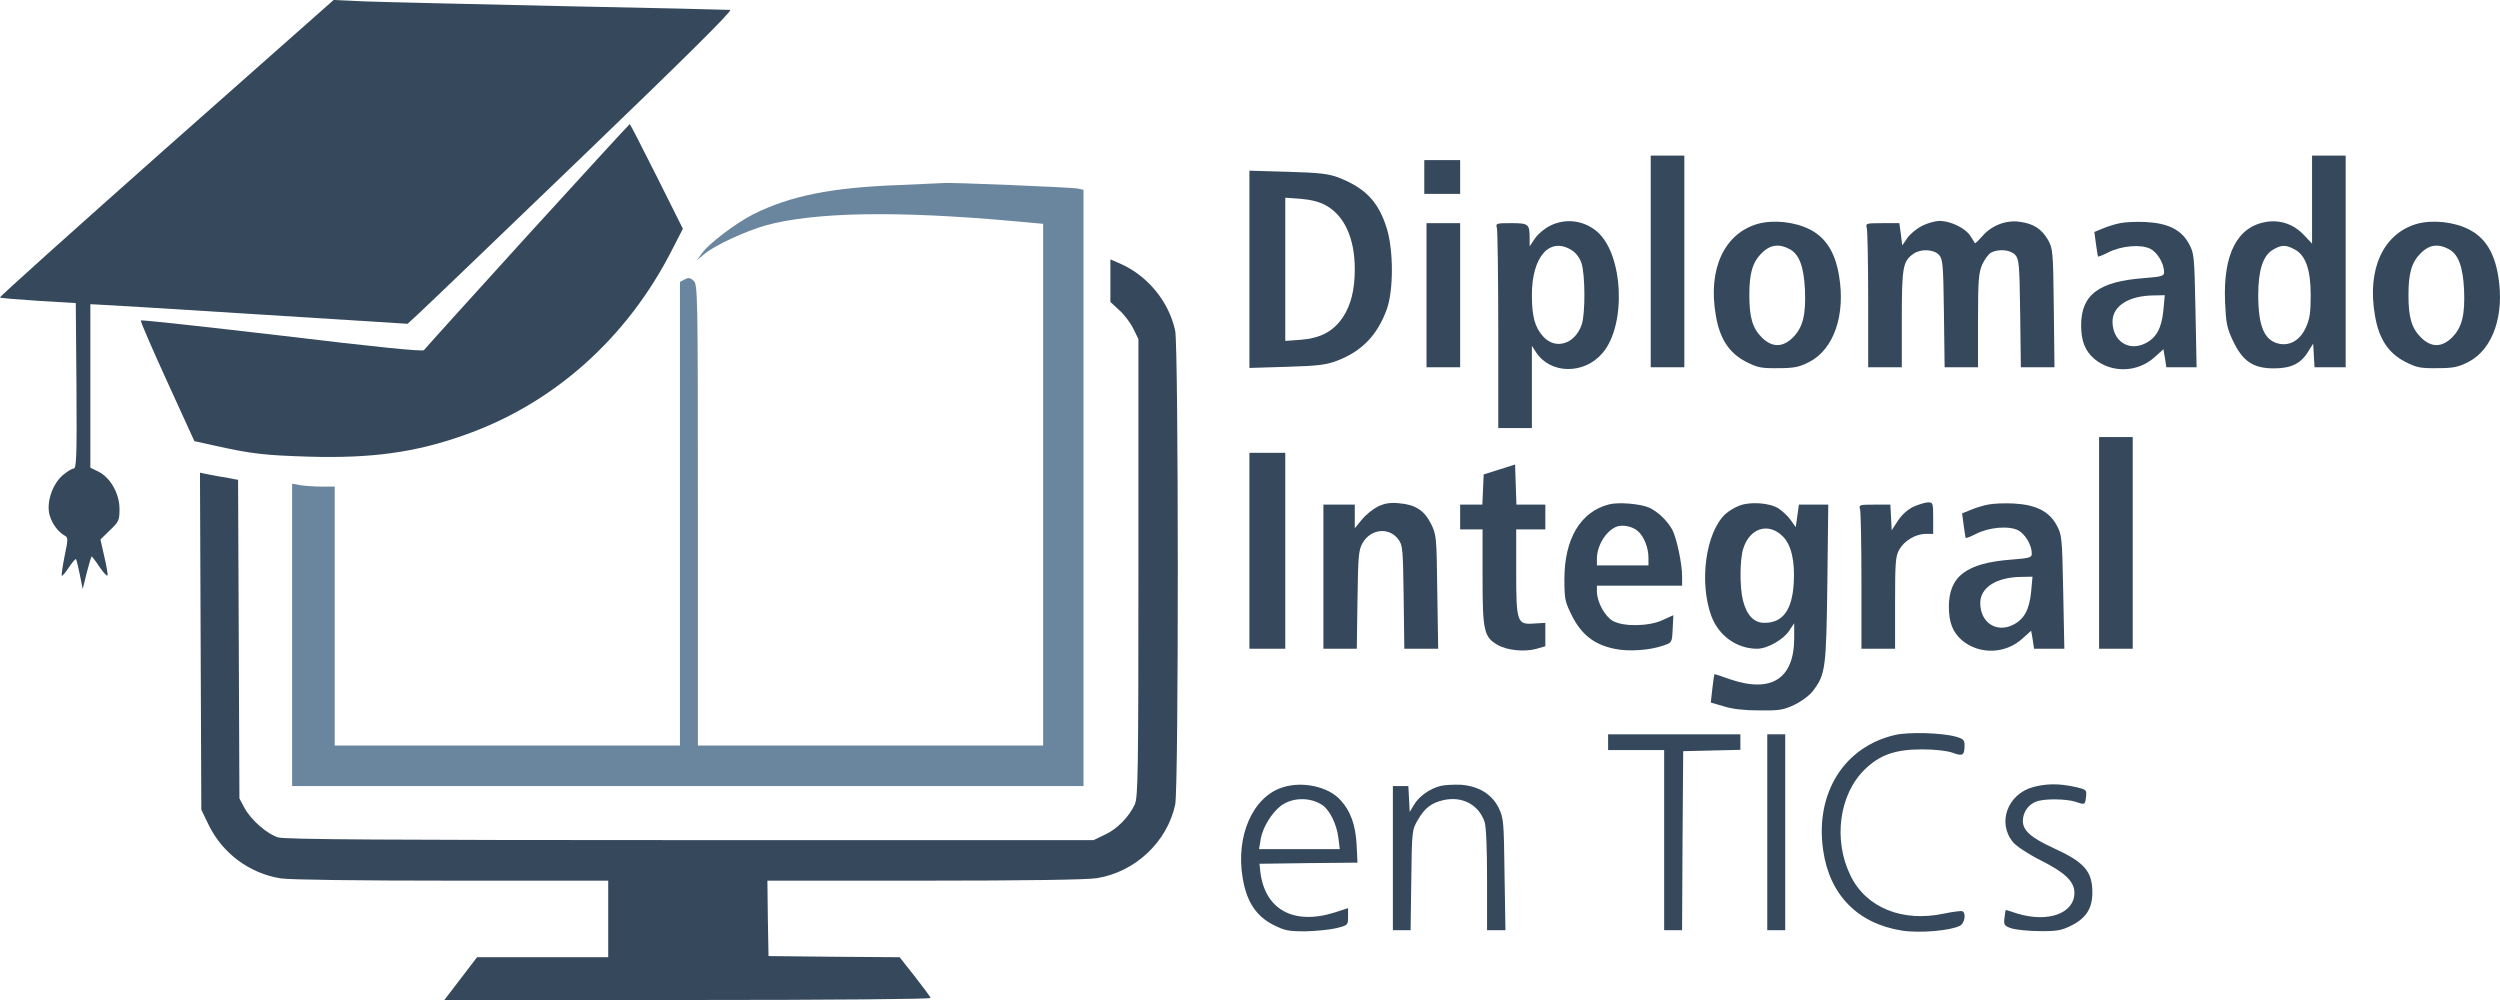 <svg width="125" height="50" viewBox="0 0 125 50" fill="none" xmlns="http://www.w3.org/2000/svg">
<path d="M8.306 7.408C3.711 11.484 -0.033 14.839 0 14.873C0.023 14.907 0.897 14.974 1.917 15.042L3.789 15.154L3.823 19.286C3.845 22.878 3.823 23.43 3.677 23.43C3.587 23.43 3.341 23.587 3.116 23.779C2.601 24.24 2.298 25.175 2.489 25.782C2.612 26.199 2.903 26.593 3.24 26.785C3.408 26.875 3.408 26.965 3.229 27.809C3.128 28.327 3.06 28.766 3.094 28.789C3.116 28.811 3.273 28.631 3.442 28.372C3.61 28.124 3.767 27.933 3.8 27.956C3.823 27.989 3.912 28.327 3.991 28.732L4.136 29.453L4.338 28.631C4.45 28.192 4.562 27.82 4.585 27.82C4.596 27.82 4.787 28.057 4.977 28.349C5.179 28.642 5.358 28.834 5.381 28.766C5.392 28.71 5.325 28.282 5.213 27.82L5.022 26.976L5.493 26.514C5.941 26.087 5.975 26.019 5.975 25.445C5.975 24.679 5.515 23.869 4.91 23.576L4.518 23.384V19.297V15.211L4.775 15.222C4.91 15.222 8.475 15.436 12.7 15.706L20.379 16.19L20.939 15.672C21.253 15.391 24.919 11.867 29.111 7.836C34.391 2.758 36.655 0.507 36.509 0.495C36.386 0.484 32.564 0.394 28.001 0.304C23.439 0.203 19.023 0.101 18.193 0.068L16.68 5.34058e-05L8.306 7.408Z" fill="#35485C"/>
<path d="M26.354 11.799C23.563 14.873 21.242 17.44 21.197 17.507C21.153 17.586 18.776 17.35 14.113 16.787C10.257 16.337 7.074 15.988 7.04 16.021C7.006 16.044 7.6 17.417 8.351 19.061L9.719 22.056L10.784 22.292C12.611 22.698 13.25 22.765 15.447 22.833C18.541 22.923 20.738 22.63 23.159 21.774C27.665 20.209 31.364 16.911 33.617 12.463L34.144 11.439L32.833 8.816C32.115 7.386 31.51 6.204 31.488 6.204C31.465 6.204 29.156 8.726 26.354 11.799Z" fill="#35485C"/>
<path d="M82.536 13.071V18.363H83.376H84.217V13.071V7.78H83.376H82.536V13.071Z" fill="#35485C"/>
<path d="M115.603 9.975V12.182L115.188 11.743C114.684 11.214 114.033 10.988 113.338 11.09C111.87 11.315 111.153 12.688 111.253 15.098C111.298 16.145 111.343 16.393 111.646 17.034C112.128 18.059 112.655 18.419 113.686 18.419C114.56 18.419 115.042 18.183 115.412 17.575L115.659 17.181L115.692 17.766L115.726 18.363H116.511H117.284V13.071V7.78H116.443H115.603V9.975ZM114.717 12.463C115.278 12.745 115.535 13.477 115.535 14.76C115.535 15.604 115.491 15.942 115.3 16.359C115.02 16.989 114.527 17.293 113.977 17.192C113.226 17.046 112.912 16.336 112.912 14.749C112.912 13.522 113.148 12.79 113.63 12.497C114.056 12.238 114.28 12.227 114.717 12.463Z" fill="#35485C"/>
<path d="M71.214 8.849V9.694H72.111H73.007V8.849V8.005H72.111H71.214V8.849Z" fill="#35485C"/>
<path d="M62.471 13.465V18.397L64.354 18.34C65.923 18.295 66.327 18.239 66.854 18.036C68.098 17.564 68.871 16.753 69.342 15.458C69.678 14.512 69.678 12.531 69.342 11.428C68.927 10.088 68.277 9.412 66.943 8.883C66.439 8.692 66.013 8.635 64.41 8.59L62.471 8.534V13.465ZM66.293 10.268C67.224 10.786 67.739 11.912 67.739 13.465C67.739 14.49 67.549 15.244 67.145 15.864C66.663 16.573 66.024 16.911 65.038 16.989L64.264 17.046V13.465V9.885L65.038 9.941C65.553 9.986 65.968 10.088 66.293 10.268Z" fill="#35485C"/>
<path d="M44.905 9.255C41.553 9.379 39.513 9.795 37.675 10.707C36.801 11.146 35.422 12.193 35.097 12.666L34.839 13.015L35.22 12.7C35.747 12.261 37.26 11.563 38.28 11.27C40.713 10.606 44.782 10.527 50.678 11.056L52.157 11.191V24.229V37.278H43.526H34.895V25.76C34.895 14.546 34.884 14.231 34.682 14.04C34.514 13.882 34.413 13.871 34.234 13.972L33.998 14.096V25.681V37.278H25.367H16.736V30.804V24.33H16.097C15.738 24.33 15.256 24.296 15.032 24.262L14.606 24.184V31.75V39.304H34.391H54.175V24.398V9.491L53.873 9.424C53.581 9.367 47.427 9.108 47.169 9.153C47.113 9.153 46.093 9.198 44.905 9.255Z" fill="#6A869E"/>
<path d="M77.491 11.293C77.211 11.439 76.875 11.72 76.74 11.934L76.482 12.317V11.912C76.482 11.202 76.426 11.157 75.563 11.157C74.801 11.157 74.778 11.169 74.846 11.405C74.879 11.551 74.913 13.86 74.913 16.528V21.403H75.754H76.594V19.343V17.293L76.807 17.62C77.525 18.712 79.206 18.735 80.125 17.654C81.336 16.246 81.168 12.689 79.845 11.574C79.184 11.011 78.265 10.898 77.491 11.293ZM78.567 12.497C78.791 12.632 78.982 12.88 79.072 13.15C79.262 13.702 79.273 15.706 79.083 16.235C78.747 17.215 77.76 17.507 77.155 16.82C76.74 16.359 76.594 15.819 76.594 14.749C76.594 12.835 77.48 11.833 78.567 12.497Z" fill="#35485C"/>
<path d="M87.893 11.191C86.212 11.675 85.394 13.443 85.786 15.74C85.976 16.922 86.447 17.642 87.288 18.082C87.882 18.386 88.061 18.419 88.913 18.408C89.732 18.408 89.967 18.352 90.471 18.093C91.693 17.462 92.287 15.74 91.951 13.781C91.76 12.621 91.29 11.878 90.494 11.473C89.743 11.09 88.678 10.977 87.893 11.191ZM89.474 12.452C89.956 12.7 90.191 13.319 90.247 14.479C90.303 15.729 90.146 16.37 89.653 16.866C89.138 17.384 88.599 17.384 88.084 16.866C87.624 16.404 87.467 15.864 87.467 14.76C87.467 13.657 87.624 13.117 88.084 12.655C88.499 12.238 88.947 12.171 89.474 12.452Z" fill="#35485C"/>
<path d="M96.099 11.293C95.819 11.439 95.494 11.709 95.359 11.912L95.112 12.272L95.045 11.72L94.967 11.158H94.115C93.296 11.158 93.274 11.169 93.341 11.405C93.375 11.552 93.409 13.173 93.409 15.008V18.363H94.249H95.09V15.942C95.09 13.342 95.146 13.06 95.673 12.689C96.043 12.43 96.693 12.463 96.951 12.745C97.141 12.959 97.164 13.207 97.197 15.672L97.231 18.363H98.072H98.901V16.021C98.901 13.983 98.935 13.634 99.114 13.218C99.237 12.959 99.428 12.7 99.551 12.632C99.933 12.43 100.527 12.486 100.762 12.745C100.953 12.959 100.975 13.207 101.009 15.672L101.042 18.363H101.883H102.724L102.69 15.402C102.656 12.542 102.645 12.441 102.399 11.991C102.074 11.439 101.67 11.18 100.986 11.09C100.314 10.989 99.585 11.27 99.125 11.799C98.935 12.013 98.767 12.182 98.744 12.159C98.733 12.137 98.632 11.968 98.52 11.799C98.285 11.416 97.545 11.056 96.996 11.045C96.771 11.045 96.368 11.158 96.099 11.293Z" fill="#35485C"/>
<path d="M106.008 11.157C105.761 11.202 105.369 11.326 105.133 11.428L104.718 11.597L104.797 12.193C104.842 12.52 104.887 12.801 104.898 12.824C104.92 12.846 105.144 12.756 105.413 12.621C106.075 12.283 107.05 12.204 107.521 12.441C107.88 12.632 108.205 13.184 108.205 13.612C108.205 13.803 108.081 13.837 107.207 13.905C104.931 14.073 104.057 14.738 104.057 16.269C104.057 17.057 104.259 17.552 104.718 17.946C105.582 18.667 106.893 18.633 107.745 17.845L108.171 17.462L108.249 17.913L108.317 18.363H109.079H109.83L109.774 15.526C109.718 12.745 109.707 12.666 109.438 12.171C109.057 11.484 108.395 11.157 107.285 11.101C106.837 11.079 106.265 11.101 106.008 11.157ZM108.171 15.503C108.081 16.415 107.823 16.888 107.263 17.17C106.422 17.586 105.626 17.046 105.626 16.078C105.626 15.301 106.434 14.783 107.689 14.771L108.238 14.76L108.171 15.503Z" fill="#35485C"/>
<path d="M120.849 11.191C119.168 11.675 118.35 13.443 118.742 15.74C118.932 16.922 119.403 17.642 120.244 18.082C120.838 18.386 121.017 18.419 121.869 18.408C122.688 18.408 122.923 18.352 123.427 18.093C124.649 17.462 125.243 15.74 124.907 13.781C124.717 12.621 124.246 11.878 123.45 11.473C122.699 11.09 121.634 10.977 120.849 11.191ZM122.43 12.452C122.912 12.7 123.147 13.319 123.203 14.479C123.259 15.729 123.102 16.37 122.609 16.866C122.094 17.384 121.555 17.384 121.04 16.866C120.58 16.404 120.423 15.864 120.423 14.76C120.423 13.657 120.58 13.117 121.04 12.655C121.455 12.238 121.903 12.171 122.43 12.452Z" fill="#35485C"/>
<path d="M71.326 14.76V18.363H72.166H73.007V14.76V11.158H72.166H71.326V14.76Z" fill="#35485C"/>
<path d="M55.52 14.04V15.098L55.957 15.503C56.204 15.717 56.518 16.134 56.663 16.427L56.921 16.956V28.383C56.921 38.696 56.899 39.845 56.742 40.216C56.45 40.847 55.856 41.455 55.24 41.736L54.679 42.006H34.514C19.381 42.006 14.247 41.972 13.911 41.871C13.35 41.702 12.543 40.993 12.218 40.385L11.971 39.923L11.938 31.963L11.904 23.992L11.658 23.947C11.523 23.913 11.209 23.857 10.963 23.823C10.716 23.778 10.402 23.722 10.256 23.688L9.999 23.632L10.032 32.054L10.066 40.486L10.436 41.252C11.131 42.671 12.476 43.673 14.045 43.92C14.493 43.988 17.834 44.033 22.598 44.033H30.411V45.947V47.861H27.138H23.853L23.035 48.93L22.217 50H34.39C41.564 50 46.553 49.955 46.53 49.899C46.519 49.842 46.16 49.358 45.745 48.829L44.983 47.861L41.71 47.838L38.426 47.804L38.392 45.913L38.37 44.033H46.239C51.16 44.033 54.388 43.988 54.836 43.909C56.764 43.605 58.367 42.085 58.76 40.227C58.939 39.383 58.928 17.372 58.76 16.539C58.446 15.064 57.347 13.736 55.935 13.15L55.52 12.97V14.04Z" fill="#35485C"/>
<path d="M104.954 27.145V32.437H105.795H106.636V27.145V21.853H105.795H104.954V27.145Z" fill="#35485C"/>
<path d="M62.471 27.539V32.437H63.367H64.264V27.539V22.641H63.367H62.471V27.539Z" fill="#35485C"/>
<path d="M74.969 23.474L74.184 23.722L74.151 24.476L74.117 25.231H73.568H73.007V25.85V26.469H73.568H74.128V28.856C74.128 31.536 74.195 31.851 74.879 32.245C75.339 32.515 76.202 32.605 76.796 32.448L77.267 32.312V31.727V31.142L76.718 31.175C75.855 31.243 75.81 31.13 75.81 28.586V26.469H76.538H77.267V25.85V25.231H76.538H75.821L75.787 24.229L75.754 23.227L74.969 23.474Z" fill="#35485C"/>
<path d="M68.905 25.321C68.658 25.445 68.288 25.738 68.098 25.974L67.739 26.413V25.816V25.231H66.955H66.17V28.834V32.437H66.999H67.84L67.874 29.982C67.907 27.764 67.93 27.505 68.132 27.145C68.546 26.436 69.454 26.346 69.914 26.965C70.138 27.258 70.149 27.449 70.183 29.858L70.216 32.437H71.057H71.909L71.864 29.588C71.831 26.818 71.82 26.74 71.55 26.188C71.214 25.524 70.777 25.231 69.959 25.163C69.522 25.118 69.241 25.163 68.905 25.321Z" fill="#35485C"/>
<path d="M80.45 25.22C79.027 25.58 78.22 26.942 78.22 28.957C78.22 29.982 78.253 30.095 78.612 30.815C79.083 31.738 79.722 32.234 80.708 32.436C81.414 32.594 82.49 32.515 83.163 32.279C83.6 32.132 83.6 32.132 83.634 31.445L83.668 30.759L83.129 31.006C82.434 31.322 81.201 31.344 80.652 31.052C80.249 30.826 79.856 30.117 79.845 29.588V29.284H81.975H84.105V28.8C84.105 28.192 83.836 26.919 83.623 26.503C83.387 26.053 82.883 25.569 82.446 25.377C81.997 25.186 80.91 25.096 80.45 25.22ZM81.896 26.559C82.199 26.818 82.423 27.392 82.423 27.877V28.271H81.134H79.845V27.944C79.845 27.291 80.282 26.57 80.798 26.345C81.101 26.21 81.627 26.312 81.896 26.559Z" fill="#35485C"/>
<path d="M86.986 25.276C86.739 25.366 86.425 25.557 86.268 25.704C85.282 26.627 84.945 29.126 85.573 30.815C85.943 31.795 86.84 32.437 87.86 32.437C88.364 32.437 89.16 31.986 89.452 31.547L89.71 31.164V31.896C89.71 33.934 88.577 34.666 86.515 33.968C86.089 33.81 85.719 33.697 85.719 33.709C85.708 33.72 85.663 34.047 85.618 34.429L85.54 35.127L86.201 35.319C86.616 35.454 87.243 35.521 87.972 35.521C88.959 35.533 89.171 35.499 89.721 35.24C90.091 35.06 90.483 34.767 90.651 34.542C91.279 33.72 91.312 33.405 91.368 29.138L91.413 25.231H90.674H89.945L89.867 25.794L89.788 26.357L89.53 25.997C89.384 25.794 89.115 25.546 88.925 25.422C88.488 25.141 87.524 25.073 86.986 25.276ZM89.138 26.818C89.564 27.235 89.754 28.057 89.687 29.149C89.609 30.511 89.138 31.142 88.219 31.142C87.692 31.142 87.333 30.759 87.143 30.005C86.986 29.363 86.986 28.012 87.154 27.46C87.468 26.402 88.42 26.098 89.138 26.818Z" fill="#35485C"/>
<path d="M95.684 25.332C95.393 25.467 95.101 25.726 94.899 26.03L94.585 26.514L94.552 25.873L94.518 25.231H93.722C92.96 25.231 92.938 25.242 93.005 25.479C93.039 25.625 93.072 27.246 93.072 29.081V32.437H93.913H94.754V30.151C94.754 28.158 94.776 27.82 94.955 27.494C95.202 27.044 95.774 26.695 96.289 26.695H96.659V25.907C96.659 25.163 96.648 25.118 96.413 25.118C96.267 25.118 95.942 25.22 95.684 25.332Z" fill="#35485C"/>
<path d="M99.394 25.231C99.148 25.276 98.755 25.4 98.52 25.501L98.105 25.67L98.184 26.267C98.228 26.593 98.273 26.875 98.285 26.897C98.307 26.92 98.531 26.83 98.8 26.695C99.462 26.357 100.437 26.278 100.908 26.514C101.266 26.706 101.591 27.258 101.591 27.685C101.591 27.877 101.468 27.91 100.594 27.978C98.318 28.147 97.444 28.811 97.444 30.342C97.444 31.131 97.646 31.626 98.105 32.02C98.968 32.74 100.28 32.707 101.132 31.919L101.558 31.536L101.636 31.986L101.703 32.437H102.466H103.217L103.161 29.599C103.105 26.818 103.093 26.74 102.824 26.244C102.443 25.557 101.782 25.231 100.672 25.175C100.224 25.152 99.652 25.175 99.394 25.231ZM101.558 29.577C101.468 30.489 101.21 30.962 100.65 31.243C99.809 31.66 99.013 31.119 99.013 30.151C99.013 29.374 99.82 28.856 101.076 28.845L101.625 28.834L101.558 29.577Z" fill="#35485C"/>
<path d="M94.753 36.748C92.209 37.334 90.751 39.653 91.155 42.49C91.469 44.742 92.881 46.183 95.112 46.532C96.009 46.667 97.533 46.532 98.004 46.285C98.228 46.161 98.318 45.677 98.127 45.564C98.082 45.53 97.656 45.587 97.208 45.677C95.123 46.127 93.296 45.384 92.523 43.774C91.648 41.995 91.962 39.709 93.24 38.471C93.991 37.739 94.764 37.469 96.098 37.469C96.76 37.469 97.343 37.536 97.634 37.638C98.15 37.829 98.228 37.773 98.228 37.221C98.228 37.007 98.138 36.929 97.813 36.839C97.107 36.636 95.426 36.591 94.753 36.748Z" fill="#35485C"/>
<path d="M80.405 37.109V37.503H81.806H83.208V42.006V46.51H83.656H84.104L84.127 42.029L84.16 37.559L85.595 37.525L87.019 37.492V37.109V36.715H83.712H80.405V37.109Z" fill="#35485C"/>
<path d="M88.364 41.612V46.51H88.813H89.261V41.612V36.715H88.813H88.364V41.612Z" fill="#35485C"/>
<path d="M64.118 39.372C62.639 39.845 61.776 41.804 62.134 43.898C62.325 45.069 62.796 45.789 63.636 46.228C64.23 46.532 64.41 46.566 65.262 46.566C65.788 46.555 66.495 46.487 66.82 46.408C67.391 46.262 67.403 46.262 67.403 45.834V45.407L66.708 45.632C64.645 46.273 63.21 45.452 63.009 43.526L62.975 43.188L65.43 43.155L67.874 43.132L67.829 42.198C67.773 41.241 67.526 40.543 67.022 40.002C66.416 39.327 65.116 39.045 64.118 39.372ZM66.114 40.25C66.484 40.498 66.842 41.218 66.921 41.905L66.988 42.457H64.97H62.953L63.042 41.916C63.154 41.342 63.592 40.633 64.051 40.284C64.623 39.867 65.497 39.845 66.114 40.25Z" fill="#35485C"/>
<path d="M72.043 39.293C71.494 39.428 70.956 39.811 70.709 40.227L70.485 40.599L70.452 39.946L70.418 39.304H70.037H69.644V42.907V46.51H70.082H70.53L70.564 44.01C70.597 41.511 70.597 41.5 70.9 40.982C71.248 40.385 71.584 40.137 72.189 40.002C73.12 39.8 73.938 40.239 74.229 41.094C74.308 41.331 74.353 42.412 74.353 43.988V46.51H74.812H75.272L75.227 43.729C75.193 41.072 75.182 40.914 74.935 40.396C74.588 39.698 73.927 39.304 73.041 39.237C72.682 39.225 72.234 39.248 72.043 39.293Z" fill="#35485C"/>
<path d="M101.67 39.349C100.37 39.698 99.843 41.151 100.661 42.119C100.818 42.31 101.435 42.716 102.04 43.02C103.251 43.628 103.721 44.078 103.721 44.641C103.721 45.665 102.41 46.15 100.863 45.677C100.56 45.575 100.291 45.496 100.291 45.496C100.28 45.496 100.246 45.677 100.224 45.891C100.179 46.251 100.213 46.296 100.583 46.42C100.796 46.487 101.435 46.555 101.984 46.555C102.847 46.566 103.071 46.521 103.553 46.285C104.304 45.913 104.618 45.418 104.618 44.63C104.618 43.56 104.226 43.11 102.645 42.389C101.547 41.883 101.143 41.522 101.143 41.049C101.143 40.621 101.412 40.227 101.805 40.081C102.197 39.923 103.307 39.935 103.789 40.092C104.248 40.25 104.259 40.25 104.304 39.811C104.338 39.484 104.315 39.473 103.721 39.338C102.914 39.169 102.331 39.18 101.67 39.349Z" fill="#35485C"/>
</svg>

